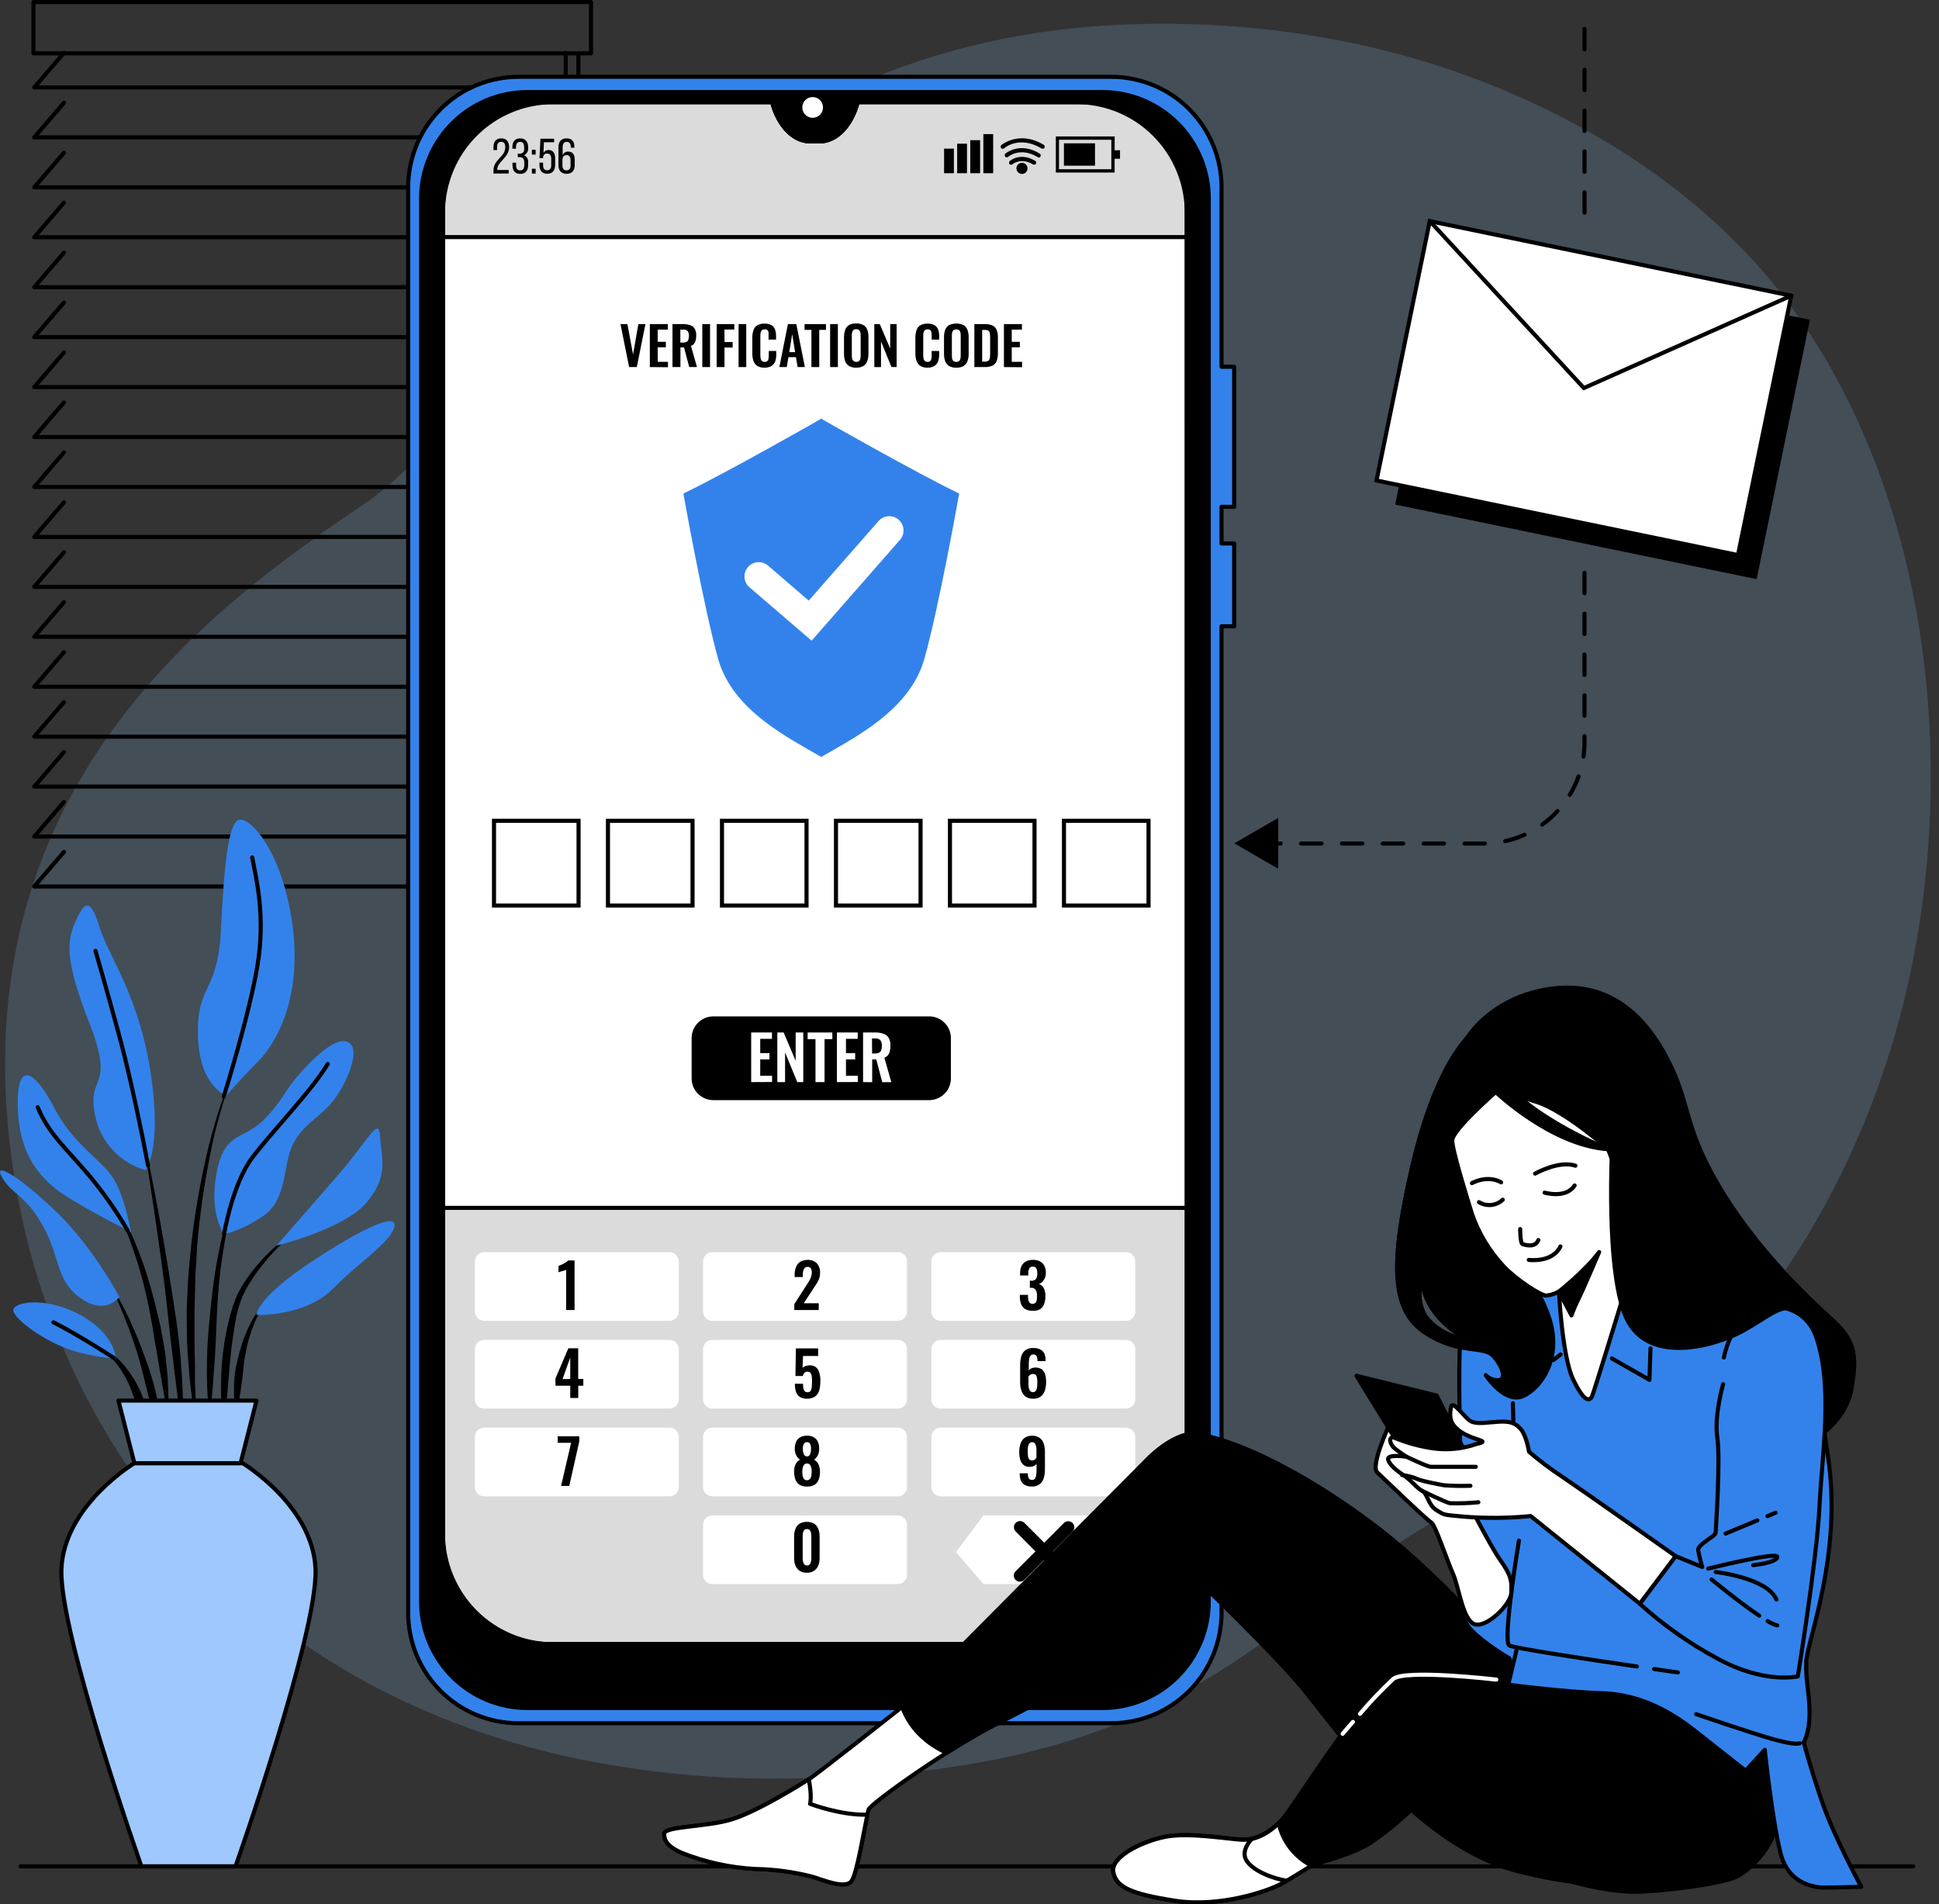 <svg width="224" height="220" viewBox="0 0 224 220" fill="none" xmlns="http://www.w3.org/2000/svg">
<rect x="0" y="0" width="224" height="220" fill="#333333" stroke="none"/>
<g clip-path="url(#clip0_3_821)">
<path opacity="0.1" d="M217.865 122.943C211.518 142.227 197.839 163.37 177.704 170.25C147.287 180.654 144.558 205.654 89.367 205.484C81.308 205.495 73.271 204.63 65.397 202.904C61.548 202.047 57.757 200.944 54.047 199.603C21.344 187.78 3.44 159.663 0.875 129.617C-2.489 90.096 24.342 70.161 41.813 58.404C59.285 46.647 79.236 3.014 133.51 2.754C141.795 2.68 150.06 3.564 158.143 5.391C176.57 9.635 195.533 19.855 206.925 35.432C207.777 36.602 208.595 37.79 209.386 39.026C224.768 62.997 226.523 96.647 217.865 122.943Z" fill="#3382EB"/>
<path opacity="0.1" d="M217.865 122.943C211.518 142.227 197.839 163.37 177.704 170.25C147.287 180.654 144.558 205.654 89.367 205.484C81.308 205.495 73.271 204.63 65.397 202.904C61.548 202.047 57.757 200.944 54.047 199.603C21.344 187.78 3.44 159.663 0.875 129.617C-2.489 90.096 24.342 70.161 41.813 58.404C59.285 46.647 79.236 3.014 133.51 2.754C141.795 2.68 150.06 3.564 158.143 5.391C176.57 9.635 195.533 19.855 206.925 35.432C207.777 36.602 208.595 37.79 209.386 39.026C224.768 62.997 226.523 96.647 217.865 122.943Z" fill="#DBFDFF"/>
<path d="M7.388 6.107L3.953 10.102H65.35V6.107" stroke="black" stroke-width="0.472" stroke-linecap="round" stroke-linejoin="round"/>
<path d="M7.388 11.875L3.953 15.87H65.35V11.875" stroke="black" stroke-width="0.472" stroke-linecap="round" stroke-linejoin="round"/>
<path d="M7.388 17.648L3.953 21.642H65.35V17.648" stroke="black" stroke-width="0.472" stroke-linecap="round" stroke-linejoin="round"/>
<path d="M7.388 23.415L3.953 27.41H65.35V23.415" stroke="black" stroke-width="0.472" stroke-linecap="round" stroke-linejoin="round"/>
<path d="M7.388 29.183L3.953 33.178H65.35V29.183" stroke="black" stroke-width="0.472" stroke-linecap="round" stroke-linejoin="round"/>
<path d="M7.388 34.956L3.953 38.95H65.35V34.956" stroke="black" stroke-width="0.472" stroke-linecap="round" stroke-linejoin="round"/>
<path d="M7.388 40.723L3.953 44.718H65.35V40.723" stroke="black" stroke-width="0.472" stroke-linecap="round" stroke-linejoin="round"/>
<path d="M7.388 46.496L3.953 50.49H65.35V46.496" stroke="black" stroke-width="0.472" stroke-linecap="round" stroke-linejoin="round"/>
<path d="M7.388 52.263L3.953 56.258H65.35V52.263" stroke="black" stroke-width="0.472" stroke-linecap="round" stroke-linejoin="round"/>
<path d="M7.388 58.036L3.953 62.031H65.35V58.036" stroke="black" stroke-width="0.472" stroke-linecap="round" stroke-linejoin="round"/>
<path d="M7.388 63.804L3.953 67.798H65.35V63.804" stroke="black" stroke-width="0.472" stroke-linecap="round" stroke-linejoin="round"/>
<path d="M7.388 69.572L3.953 73.566H65.35V69.572" stroke="black" stroke-width="0.472" stroke-linecap="round" stroke-linejoin="round"/>
<path d="M7.388 75.344L3.953 79.338H65.35V75.344" stroke="black" stroke-width="0.472" stroke-linecap="round" stroke-linejoin="round"/>
<path d="M7.388 81.112L3.953 85.106H65.35V81.112" stroke="black" stroke-width="0.472" stroke-linecap="round" stroke-linejoin="round"/>
<path d="M7.388 86.884L3.953 90.874H65.35V86.884" stroke="black" stroke-width="0.472" stroke-linecap="round" stroke-linejoin="round"/>
<path d="M7.388 92.652L3.953 96.646H65.35V92.652" stroke="black" stroke-width="0.472" stroke-linecap="round" stroke-linejoin="round"/>
<path d="M7.388 98.42L3.953 102.414H65.35V98.42" stroke="black" stroke-width="0.472" stroke-linecap="round" stroke-linejoin="round"/>
<path d="M68.272 0.236H3.863V6.164H68.272V0.236Z" stroke="black" stroke-width="0.472" stroke-linecap="round" stroke-linejoin="round"/>
<path d="M66.818 6.437V65.058" stroke="black" stroke-width="0.472" stroke-linecap="round" stroke-linejoin="round"/>
<path d="M67.952 65.242H65.854V69.373H67.952V65.242Z" stroke="black" stroke-width="0.472" stroke-linecap="round" stroke-linejoin="round"/>
<path d="M27.014 123.806C27.022 123.798 27.026 123.787 27.026 123.776C27.026 123.764 27.022 123.754 27.014 123.745C27.004 123.742 26.992 123.742 26.982 123.746C26.971 123.751 26.963 123.759 26.958 123.769C25.64 126.929 24.599 130.199 23.848 133.54C23.079 136.882 22.497 140.264 22.106 143.67L21.866 146.231C21.829 146.66 21.782 147.085 21.749 147.514L21.683 148.797C21.645 149.655 21.593 150.509 21.565 151.367L21.589 153.937L21.617 155.225C21.641 155.654 21.669 156.083 21.697 156.508C21.763 157.366 21.815 158.22 21.895 159.073C22.055 160.776 22.314 162.473 22.577 164.162C22.577 164.167 22.578 164.172 22.58 164.177C22.582 164.182 22.586 164.187 22.59 164.19C22.594 164.194 22.598 164.197 22.604 164.198C22.609 164.2 22.614 164.2 22.619 164.2C22.631 164.2 22.642 164.195 22.651 164.187C22.66 164.18 22.665 164.169 22.666 164.157C22.666 163.299 22.624 162.445 22.605 161.596C22.586 160.747 22.506 159.894 22.52 159.04C22.535 158.187 22.52 157.338 22.492 156.489L22.469 155.211V153.937V151.386L22.539 148.839L22.563 147.566C22.563 147.141 22.61 146.717 22.634 146.293L22.789 143.746C23.081 140.354 23.561 136.982 24.229 133.644C24.872 130.29 25.804 126.999 27.014 123.806Z" fill="black"/>
<path d="M27.391 137.139C27.393 137.127 27.391 137.116 27.386 137.105C27.381 137.095 27.373 137.087 27.363 137.082C27.357 137.08 27.351 137.079 27.345 137.079C27.339 137.079 27.333 137.081 27.328 137.083C27.323 137.086 27.318 137.09 27.314 137.095C27.311 137.099 27.308 137.105 27.306 137.11C25.851 141.361 24.885 145.765 24.426 150.235C24.201 152.466 23.956 154.701 23.918 156.941C23.864 159.186 23.944 161.432 24.158 163.666C24.159 163.677 24.163 163.686 24.17 163.694C24.177 163.702 24.186 163.707 24.196 163.709C24.202 163.71 24.208 163.709 24.214 163.707C24.22 163.705 24.226 163.702 24.23 163.699C24.235 163.695 24.239 163.69 24.242 163.684C24.245 163.679 24.247 163.673 24.248 163.666C24.506 161.436 24.662 159.205 24.817 156.979C24.972 154.753 24.996 152.522 25.142 150.296C25.277 148.075 25.538 145.863 25.923 143.67C26.292 141.468 26.782 139.287 27.391 137.139Z" fill="black"/>
<path d="M34.755 141.826C34.746 141.818 34.734 141.813 34.722 141.813C34.71 141.813 34.698 141.818 34.689 141.826C32.84 143.007 31.174 144.453 29.744 146.118C29.026 146.958 28.38 147.857 27.814 148.806L27.419 149.556L27.108 150.334C27.004 150.592 26.913 150.855 26.836 151.122C26.756 151.386 26.671 151.655 26.596 151.919C26.033 154.05 25.693 156.234 25.579 158.436C25.468 160.628 25.549 162.824 25.824 165.001C25.825 165.011 25.829 165.021 25.836 165.029C25.842 165.036 25.852 165.042 25.861 165.044C25.874 165.044 25.886 165.04 25.895 165.032C25.905 165.024 25.911 165.013 25.913 165.001L26.473 158.502C26.628 156.352 26.903 154.213 27.297 152.093C27.353 151.834 27.428 151.574 27.494 151.32C27.555 151.059 27.63 150.803 27.72 150.551L28.003 149.801L28.341 149.094C28.853 148.148 29.445 147.249 30.111 146.406C31.424 144.681 32.982 143.159 34.736 141.888C34.746 141.881 34.753 141.871 34.756 141.86C34.76 141.849 34.759 141.837 34.755 141.826Z" fill="black"/>
<path d="M31.183 150.174C30.226 150.876 29.457 151.804 28.944 152.876C28.402 153.926 27.981 155.033 27.687 156.177C27.599 156.46 27.525 156.746 27.466 157.036L27.264 157.899C27.156 158.479 27.084 159.064 27.047 159.653C27.047 160.243 27.019 160.832 27.047 161.417C27.089 162.006 27.166 162.592 27.278 163.171C27.28 163.18 27.285 163.189 27.291 163.195C27.298 163.202 27.306 163.207 27.316 163.209C27.322 163.21 27.328 163.21 27.334 163.209C27.34 163.208 27.345 163.206 27.35 163.202C27.355 163.198 27.359 163.194 27.362 163.189C27.365 163.183 27.367 163.177 27.367 163.171C27.503 162.602 27.606 162.026 27.678 161.445C27.767 160.875 27.857 160.304 27.927 159.738C27.998 159.172 28.083 158.606 28.13 158.035C28.177 157.465 28.247 156.894 28.374 156.338C28.564 155.213 28.88 154.114 29.315 153.06C29.709 151.98 30.354 151.01 31.198 150.23C31.202 150.227 31.205 150.222 31.207 150.218C31.209 150.213 31.21 150.207 31.21 150.202C31.21 150.197 31.209 150.191 31.207 150.187C31.205 150.182 31.202 150.177 31.198 150.174C31.193 150.173 31.188 150.173 31.183 150.174Z" fill="black"/>
<path d="M20.845 156.682C20.601 153.801 20.125 150.943 19.678 148.089C19.231 145.236 18.737 142.388 18.21 139.544C17.683 136.7 17.109 133.885 16.497 131.055C16.494 131.045 16.488 131.037 16.48 131.031C16.472 131.026 16.463 131.022 16.453 131.022C16.443 131.022 16.433 131.026 16.425 131.031C16.417 131.037 16.411 131.045 16.408 131.055C16.902 133.885 17.349 136.752 17.768 139.605C18.187 142.458 18.606 145.316 18.968 148.174C19.33 151.032 19.594 153.909 19.951 156.762L21.005 165.364C21.005 165.376 21.01 165.386 21.018 165.394C21.026 165.402 21.037 165.407 21.048 165.407C21.059 165.406 21.07 165.401 21.078 165.394C21.087 165.386 21.093 165.376 21.095 165.364C21.128 164.638 21.128 163.917 21.146 163.19C21.165 162.464 21.114 161.742 21.104 161.021C21.076 159.568 20.954 158.13 20.845 156.682Z" fill="black"/>
<path d="M19.119 156.644C18.963 155.498 18.756 154.362 18.535 153.23L18.135 151.546C17.999 150.985 17.876 150.424 17.712 149.867C17.138 147.63 16.402 145.437 15.509 143.307L15.156 142.515L14.771 141.737C14.531 141.213 14.234 140.718 13.952 140.214C13.39 139.201 12.691 138.272 11.877 137.45C11.873 137.446 11.868 137.443 11.863 137.44C11.857 137.438 11.852 137.437 11.846 137.437C11.84 137.437 11.835 137.438 11.829 137.44C11.824 137.443 11.819 137.446 11.816 137.45C11.811 137.454 11.808 137.459 11.806 137.464C11.804 137.469 11.803 137.475 11.803 137.481C11.803 137.486 11.804 137.492 11.806 137.497C11.808 137.503 11.811 137.507 11.816 137.511C12.568 138.364 13.202 139.316 13.698 140.341C13.952 140.85 14.215 141.355 14.427 141.888L14.766 142.671L15.067 143.472C15.863 145.611 16.503 147.805 16.982 150.037C17.246 151.145 17.42 152.277 17.636 153.395L17.904 155.088C18.003 155.649 18.121 156.206 18.201 156.772C18.38 157.899 18.587 159.026 18.784 160.153C18.982 161.28 19.166 162.417 19.401 163.544C19.403 163.555 19.409 163.564 19.418 163.571C19.426 163.578 19.437 163.582 19.448 163.582C19.459 163.582 19.47 163.577 19.478 163.569C19.486 163.561 19.49 163.551 19.49 163.539C19.49 162.385 19.464 161.233 19.41 160.082C19.391 158.936 19.236 157.79 19.119 156.644Z" fill="black"/>
<path d="M16.738 156.791C16.201 155.277 15.585 153.796 14.912 152.343C14.234 150.893 13.468 149.485 12.62 148.127C12.611 148.121 12.601 148.117 12.59 148.117C12.579 148.117 12.568 148.121 12.559 148.127C12.552 148.136 12.548 148.147 12.548 148.158C12.548 148.169 12.552 148.18 12.559 148.188C13.297 149.597 13.951 151.049 14.517 152.537C15.1 154.008 15.627 155.508 16.065 157.026C16.502 158.545 16.841 160.097 17.241 161.625C17.641 163.153 18.008 164.69 18.479 166.232C18.481 166.241 18.487 166.249 18.495 166.255C18.502 166.261 18.511 166.265 18.521 166.265C18.533 166.265 18.544 166.261 18.553 166.253C18.561 166.245 18.567 166.234 18.568 166.223C18.586 164.611 18.437 163.002 18.121 161.422C17.783 159.844 17.321 158.295 16.738 156.791Z" fill="black"/>
<path d="M16.639 161.832C16.345 160.887 15.917 159.99 15.368 159.167C14.859 158.324 14.238 157.553 13.524 156.875C13.153 156.544 12.755 156.246 12.333 155.984C11.922 155.717 11.473 155.513 11.002 155.38C10.991 155.378 10.98 155.38 10.971 155.385C10.961 155.39 10.954 155.399 10.95 155.409C10.943 155.416 10.939 155.426 10.939 155.437C10.939 155.447 10.943 155.457 10.95 155.465C11.8 155.872 12.553 156.457 13.157 157.182C13.772 157.887 14.29 158.672 14.695 159.516C15.133 160.346 15.359 161.261 15.74 162.115C15.905 162.553 16.074 162.992 16.267 163.431C16.431 163.886 16.625 164.33 16.846 164.761C16.85 164.767 16.855 164.773 16.862 164.777C16.868 164.781 16.876 164.784 16.883 164.784C16.896 164.784 16.908 164.78 16.917 164.772C16.927 164.765 16.933 164.754 16.935 164.742C16.949 164.249 16.93 163.756 16.879 163.266C16.855 162.789 16.752 162.308 16.639 161.832Z" fill="black"/>
<path d="M16.813 135.181C15.376 134.78 14.075 133.992 13.053 132.903C12.03 131.814 11.324 130.465 11.011 129.003C9.919 123.91 13.43 126.094 10.286 118.09C7.143 110.087 7.868 108.276 8.955 105.97C10.042 103.664 10.649 104.395 11.613 107.427C12.578 110.46 16.098 115.185 17.42 124.033C18.742 132.88 16.813 135.181 16.813 135.181Z" fill="#3382EB"/>
<path d="M26.13 126.579C26.13 126.579 22.982 125.485 22.864 119.548C22.747 113.61 25.16 114.832 25.523 107.427C25.885 100.023 26.37 94.821 27.701 94.694C29.033 94.567 32.539 98.33 33.748 106.574C34.957 114.817 32.176 120.25 29.758 122.693C27.339 125.136 26.13 126.579 26.13 126.579Z" fill="#3382EB"/>
<path d="M15.124 142.336C15.124 142.336 14.394 137.973 12.945 135.913C11.496 133.852 8.348 132.031 6.291 128.032C4.235 124.033 1.939 122.094 2.056 127.791C2.174 133.489 4.715 136.394 7.863 138.337C11.011 140.28 15.124 142.336 15.124 142.336Z" fill="#3382EB"/>
<path d="M13.792 149.848C13.792 149.848 10.889 144.274 6.658 140.152C2.428 136.03 -0.965 133.969 0.245 136.03C1.454 138.091 2.908 137.973 4.95 141.609C6.992 145.246 6.4 147.91 9.303 149.971C12.206 152.032 13.792 149.848 13.792 149.848Z" fill="#3382EB"/>
<path d="M13.43 157.003C13.307 156.64 13.185 153.97 9.077 151.815C4.969 149.66 1.078 150.48 1.576 151.57C2.075 152.659 4.602 154.48 7.138 155.569C9.675 156.659 13.43 157.003 13.43 157.003Z" fill="#3382EB"/>
<path d="M25.885 142.576C25.885 142.576 24.097 140.275 25.038 135.427C25.979 130.579 28.181 131.791 30.605 129.244C33.028 126.697 32.539 126.334 34.957 123.669C37.376 121.005 39.55 119.548 40.519 120.637C41.489 121.726 40.049 125.122 38.585 127.06C37.122 128.999 34.821 129.97 33.748 132.394C32.675 134.818 33.141 138.7 30.36 140.515C27.579 142.331 25.885 142.576 25.885 142.576Z" fill="#3382EB"/>
<path d="M31.932 143.911C31.932 143.911 36.289 138.954 39.432 135.304C42.575 131.654 43.785 128.881 43.907 131.305C44.029 133.729 44.994 135.667 42.453 138.817C39.912 141.968 31.932 143.911 31.932 143.911Z" fill="#3382EB"/>
<path d="M29.635 151.909C29.635 151.909 29.513 149.971 36.407 145.486C43.3 141.001 46.203 140.152 45.479 141.973C44.754 143.793 41.715 145.609 38.463 148.882C35.211 152.155 29.635 151.909 29.635 151.909Z" fill="#3382EB"/>
<path d="M17.105 134.668C17.105 134.668 15.486 125.971 13.811 119.788C12.136 113.606 11.03 109.852 11.03 109.852" stroke="black" stroke-width="0.472" stroke-linecap="round" stroke-linejoin="round"/>
<path d="M25.847 126.692C25.847 126.692 28.802 117.26 29.744 111.544C30.685 105.829 29.621 101.608 29.137 99.061" stroke="black" stroke-width="0.472" stroke-linecap="round" stroke-linejoin="round"/>
<path d="M14.742 142.152C13.439 139.909 11.948 137.78 10.286 135.79C7.623 132.64 5.581 130.942 4.357 127.909" stroke="black" stroke-width="0.472" stroke-linecap="round" stroke-linejoin="round"/>
<path d="M25.885 142.576C25.885 142.576 26.854 136.757 29.151 133.729C31.447 130.701 36.044 125.971 37.861 122.92" stroke="black" stroke-width="0.472" stroke-linecap="round" stroke-linejoin="round"/>
<path d="M13.143 156.875C13.143 156.875 9.077 154.22 6.174 152.763" stroke="black" stroke-width="0.472" stroke-linecap="round" stroke-linejoin="round"/>
<path d="M36.449 181.3C36.176 173.948 28.021 169.038 28.021 169.038H15.524C15.524 169.038 7.369 173.943 7.096 181.3C6.823 188.657 16.338 215.624 16.338 215.624H27.207C27.207 215.624 36.717 188.657 36.449 181.3Z" fill="#9FC8FF" stroke="black" stroke-width="0.472" stroke-linecap="round" stroke-linejoin="round"/>
<path d="M29.631 161.808H13.684L15.524 169.043H27.791L29.631 161.808Z" fill="#9FC8FF" stroke="black" stroke-width="0.472" stroke-linecap="round" stroke-linejoin="round"/>
<path d="M221.032 215.623H2.372" stroke="black" stroke-width="0.472" stroke-linecap="round" stroke-linejoin="round"/>
<path d="M137.114 19.855V181.908C137.114 184.045 136.267 186.093 134.76 187.604C133.253 189.115 131.209 189.963 129.077 189.963H59.209C57.078 189.963 55.034 189.115 53.526 187.604C52.019 186.093 51.172 184.045 51.172 181.908V19.85C51.172 17.715 52.019 15.667 53.525 14.157C55.031 12.648 57.075 11.8 59.205 11.8H89.193L89.221 11.889C89.974 14.587 91.687 16.336 93.597 16.336H94.68C96.59 16.336 98.308 14.582 99.056 11.884L99.089 11.795H129.077C130.133 11.795 131.178 12.003 132.154 12.408C133.129 12.813 134.015 13.407 134.762 14.156C135.508 14.904 136.1 15.793 136.504 16.771C136.907 17.748 137.115 18.796 137.114 19.855Z" fill="white" stroke="black" stroke-width="0.472" stroke-miterlimit="10"/>
<path d="M107.337 117.657H82.412C81.154 117.657 80.135 118.678 80.135 119.939V124.58C80.135 125.84 81.154 126.862 82.412 126.862H107.337C108.595 126.862 109.615 125.84 109.615 124.58V119.939C109.615 118.678 108.595 117.657 107.337 117.657Z" fill="black" stroke="black" stroke-width="0.472" stroke-linecap="round" stroke-linejoin="round"/>
<path d="M51.172 139.549V181.908C51.172 184.045 52.019 186.093 53.526 187.604C55.034 189.115 57.078 189.963 59.209 189.963H129.077C131.209 189.963 133.253 189.115 134.76 187.604C136.267 186.093 137.114 184.045 137.114 181.908V139.549H51.172Z" fill="#DBDBDB" stroke="black" stroke-width="0.472" stroke-linecap="round" stroke-linejoin="round"/>
<path d="M77.349 144.661H55.925C55.335 144.661 54.857 145.14 54.857 145.731V151.523C54.857 152.114 55.335 152.593 55.925 152.593H77.349C77.939 152.593 78.417 152.114 78.417 151.523V145.731C78.417 145.14 77.939 144.661 77.349 144.661Z" fill="white"/>
<path d="M103.714 144.661H82.29C81.7 144.661 81.222 145.14 81.222 145.731V151.523C81.222 152.114 81.7 152.593 82.29 152.593H103.714C104.304 152.593 104.782 152.114 104.782 151.523V145.731C104.782 145.14 104.304 144.661 103.714 144.661Z" fill="white"/>
<path d="M130.084 144.661H108.66C108.07 144.661 107.592 145.14 107.592 145.731V151.523C107.592 152.114 108.07 152.593 108.66 152.593H130.084C130.674 152.593 131.152 152.114 131.152 151.523V145.731C131.152 145.14 130.674 144.661 130.084 144.661Z" fill="white"/>
<path d="M77.349 154.8H55.925C55.335 154.8 54.857 155.28 54.857 155.871V161.662C54.857 162.254 55.335 162.733 55.925 162.733H77.349C77.939 162.733 78.417 162.254 78.417 161.662V155.871C78.417 155.28 77.939 154.8 77.349 154.8Z" fill="white"/>
<path d="M103.714 154.8H82.29C81.7 154.8 81.222 155.28 81.222 155.871V161.662C81.222 162.254 81.7 162.733 82.29 162.733H103.714C104.304 162.733 104.782 162.254 104.782 161.662V155.871C104.782 155.28 104.304 154.8 103.714 154.8Z" fill="white"/>
<path d="M130.084 154.8H108.66C108.07 154.8 107.592 155.28 107.592 155.871V161.662C107.592 162.254 108.07 162.733 108.66 162.733H130.084C130.674 162.733 131.152 162.254 131.152 161.662V155.871C131.152 155.28 130.674 154.8 130.084 154.8Z" fill="white"/>
<path d="M77.349 164.935H55.925C55.335 164.935 54.857 165.414 54.857 166.006V171.797C54.857 172.388 55.335 172.868 55.925 172.868H77.349C77.939 172.868 78.417 172.388 78.417 171.797V166.006C78.417 165.414 77.939 164.935 77.349 164.935Z" fill="white"/>
<path d="M103.714 164.935H82.29C81.7 164.935 81.222 165.414 81.222 166.006V171.797C81.222 172.388 81.7 172.868 82.29 172.868H103.714C104.304 172.868 104.782 172.388 104.782 171.797V166.006C104.782 165.414 104.304 164.935 103.714 164.935Z" fill="white"/>
<path d="M130.084 164.935H108.66C108.07 164.935 107.592 165.414 107.592 166.006V171.797C107.592 172.388 108.07 172.868 108.66 172.868H130.084C130.674 172.868 131.152 172.388 131.152 171.797V166.006C131.152 165.414 130.674 164.935 130.084 164.935Z" fill="white"/>
<path d="M103.714 175.075H82.29C81.7 175.075 81.222 175.554 81.222 176.145V181.937C81.222 182.528 81.7 183.007 82.29 183.007H103.714C104.304 183.007 104.782 182.528 104.782 181.937V176.145C104.782 175.554 104.304 175.075 103.714 175.075Z" fill="white"/>
<path d="M128.305 183.007H113.61L110.438 179.31L113.61 175.075H128.305V183.007Z" fill="white"/>
<path d="M95.084 48.5L94.873 48.34L94.661 48.5C94.661 48.5 83.838 54.673 78.945 57.017C78.945 57.017 81.297 70.222 82.977 76.174C84.657 82.126 91.263 85.328 94.873 87.455C98.487 85.328 105.069 82.135 106.768 76.174C108.467 70.213 110.806 57.017 110.806 57.017C105.916 54.673 95.084 48.5 95.084 48.5Z" fill="#3382EB"/>
<path d="M93.762 74.019L86.582 67.85C86.417 67.709 86.282 67.537 86.184 67.344C86.086 67.151 86.027 66.94 86.01 66.724C85.976 66.288 86.116 65.856 86.4 65.523C86.684 65.19 87.088 64.984 87.524 64.95C87.959 64.916 88.391 65.057 88.722 65.341L93.428 69.388L101.493 60.196C101.782 59.867 102.188 59.666 102.624 59.638C103.06 59.61 103.49 59.756 103.818 60.045C104.146 60.334 104.346 60.742 104.375 61.179C104.403 61.616 104.257 62.046 103.968 62.375L93.762 74.019Z" fill="white"/>
<path d="M66.837 94.826H57.069V104.617H66.837V94.826Z" fill="white" stroke="black" stroke-width="0.472" stroke-miterlimit="10"/>
<path d="M80.003 94.826H70.234V104.617H80.003V94.826Z" fill="white" stroke="black" stroke-width="0.472" stroke-miterlimit="10"/>
<path d="M93.174 94.826H83.405V104.617H93.174V94.826Z" fill="white" stroke="black" stroke-width="0.472" stroke-miterlimit="10"/>
<path d="M106.345 94.826H96.576V104.617H106.345V94.826Z" fill="white" stroke="black" stroke-width="0.472" stroke-miterlimit="10"/>
<path d="M119.511 94.826H109.742V104.617H119.511V94.826Z" fill="white" stroke="black" stroke-width="0.472" stroke-miterlimit="10"/>
<path d="M132.681 94.826H122.913V104.617H132.681V94.826Z" fill="white" stroke="black" stroke-width="0.472" stroke-miterlimit="10"/>
<path d="M137.114 27.391V19.845C137.112 17.71 136.264 15.664 134.757 14.155C133.25 12.647 131.207 11.8 129.077 11.8H99.094L99.065 11.889C98.317 14.587 96.6 16.336 94.68 16.336H93.597C91.687 16.336 89.965 14.582 89.221 11.884L89.193 11.795H59.205C57.075 11.795 55.031 12.643 53.525 14.153C52.019 15.662 51.172 17.71 51.172 19.845V27.391H137.114Z" fill="#DBDBDB" stroke="black" stroke-width="0.472" stroke-linecap="round" stroke-linejoin="round"/>
<path d="M142.577 58.559V42.374H141.114V21.651C141.114 19.974 140.785 18.313 140.145 16.763C139.505 15.213 138.566 13.804 137.383 12.618C136.2 11.431 134.795 10.49 133.249 9.848C131.702 9.206 130.045 8.876 128.371 8.876H59.915C58.24 8.874 56.581 9.203 55.033 9.844C53.485 10.485 52.078 11.426 50.892 12.613C49.707 13.799 48.767 15.208 48.126 16.759C47.484 18.31 47.154 19.973 47.154 21.651V186.313C47.154 187.991 47.484 189.652 48.124 191.201C48.765 192.751 49.704 194.159 50.888 195.345C52.072 196.531 53.477 197.472 55.023 198.113C56.57 198.755 58.227 199.085 59.901 199.084H128.371C130.045 199.085 131.702 198.755 133.248 198.113C134.795 197.472 136.199 196.531 137.383 195.345C138.566 194.159 139.505 192.751 140.145 191.201C140.785 189.651 141.114 187.99 141.114 186.313V72.354H142.577V62.79H141.114V58.545L142.577 58.559ZM137.114 177.187C137.114 180.576 135.771 183.825 133.38 186.221C130.99 188.617 127.748 189.963 124.367 189.963H63.92C60.539 189.963 57.297 188.617 54.906 186.221C52.515 183.825 51.172 180.576 51.172 177.187V24.571C51.174 21.183 52.517 17.935 54.908 15.54C57.298 13.145 60.54 11.8 63.92 11.8H89.193L89.221 11.889C89.974 14.587 91.687 16.336 93.597 16.336H94.68C96.59 16.336 98.308 14.582 99.056 11.884L99.089 11.795H124.357C127.737 11.795 130.979 13.14 133.369 15.535C135.76 17.93 137.103 21.178 137.105 24.566L137.114 177.187Z" fill="#3382EB" stroke="black" stroke-width="0.472" stroke-linecap="round" stroke-linejoin="round"/>
<path d="M127.35 10.635H60.936C57.679 10.636 54.556 11.932 52.252 14.239C49.948 16.546 48.651 19.675 48.646 22.939V185.007C48.646 188.274 49.941 191.407 52.245 193.717C54.55 196.027 57.677 197.325 60.936 197.325H127.35C130.61 197.325 133.736 196.027 136.041 193.717C138.346 191.407 139.641 188.274 139.641 185.007V22.939C139.636 19.675 138.339 16.546 136.035 14.239C133.73 11.932 130.607 10.636 127.35 10.635ZM137.114 177.626C137.113 180.893 135.817 184.027 133.511 186.337C131.205 188.647 128.079 189.944 124.819 189.944H63.468C60.208 189.944 57.081 188.647 54.775 186.337C52.47 184.027 51.174 180.893 51.172 177.626V24.113C51.172 22.496 51.49 20.894 52.108 19.4C52.726 17.906 53.631 16.548 54.773 15.404C55.914 14.261 57.269 13.354 58.76 12.736C60.251 12.117 61.849 11.799 63.463 11.8H89.193L89.221 11.889C89.974 14.587 91.687 16.336 93.597 16.336H94.68C96.59 16.336 98.308 14.582 99.056 11.884L99.089 11.795H124.809C126.425 11.793 128.025 12.11 129.518 12.729C131.011 13.347 132.368 14.255 133.511 15.399C134.654 16.544 135.56 17.903 136.178 19.399C136.797 20.895 137.115 22.499 137.114 24.118V177.626Z" fill="black" stroke="black" stroke-width="0.472" stroke-linecap="round" stroke-linejoin="round"/>
<path d="M95.075 12.408C95.074 12.171 95.003 11.94 94.871 11.744C94.739 11.547 94.552 11.395 94.334 11.305C94.115 11.215 93.875 11.192 93.644 11.238C93.412 11.285 93.2 11.399 93.033 11.567C92.866 11.735 92.753 11.948 92.707 12.181C92.662 12.413 92.685 12.653 92.776 12.872C92.867 13.091 93.02 13.277 93.216 13.409C93.413 13.54 93.644 13.611 93.88 13.611C94.037 13.611 94.193 13.579 94.338 13.519C94.484 13.458 94.615 13.37 94.727 13.258C94.838 13.146 94.926 13.014 94.985 12.868C95.045 12.722 95.076 12.566 95.075 12.408Z" fill="white"/>
<path d="M58.814 17.006C58.814 18.218 57.454 18.657 57.445 19.581V19.638H58.767V20.048H57.007V19.704C57.007 18.402 58.367 18.152 58.367 17.016C58.367 16.605 58.226 16.384 57.897 16.384C57.567 16.384 57.426 16.619 57.426 16.978V17.332H57.007V17.006C57.007 16.388 57.285 15.983 57.906 15.983C58.527 15.983 58.814 16.388 58.814 17.006Z" fill="black"/>
<path d="M61.012 16.997V17.1C61.032 17.271 60.997 17.443 60.912 17.593C60.828 17.742 60.697 17.86 60.541 17.93C60.699 18 60.83 18.119 60.915 18.27C60.999 18.42 61.033 18.594 61.012 18.765V19.076C61.012 19.69 60.725 20.09 60.103 20.09C59.482 20.09 59.205 19.69 59.205 19.076V18.798H59.624V19.105C59.624 19.463 59.77 19.685 60.094 19.685C60.419 19.685 60.565 19.473 60.565 19.062V18.751C60.565 18.355 60.395 18.166 60.056 18.157H59.816V17.751H60.08C60.149 17.752 60.218 17.738 60.281 17.709C60.344 17.681 60.4 17.639 60.445 17.586C60.489 17.533 60.522 17.471 60.541 17.405C60.559 17.338 60.562 17.268 60.551 17.2V17.015C60.551 16.601 60.405 16.388 60.08 16.388C59.755 16.388 59.609 16.615 59.609 16.978V17.181H59.191V16.997C59.191 16.384 59.478 15.987 60.089 15.987C60.701 15.987 61.012 16.384 61.012 16.997Z" fill="black"/>
<path d="M61.877 17.303V17.86H61.445V17.303H61.877ZM61.877 19.496V20.053H61.445V19.496H61.877Z" fill="black"/>
<path d="M62.786 17.666C62.843 17.56 62.929 17.473 63.034 17.413C63.139 17.354 63.258 17.326 63.379 17.332C63.896 17.332 64.127 17.714 64.127 18.275V19.062C64.127 19.675 63.835 20.076 63.219 20.076C62.602 20.076 62.32 19.675 62.32 19.062V18.789H62.739V19.091C62.739 19.449 62.889 19.671 63.209 19.671C63.529 19.671 63.68 19.449 63.68 19.091V18.322C63.68 17.959 63.529 17.742 63.209 17.742C63.15 17.737 63.09 17.744 63.033 17.763C62.976 17.782 62.924 17.813 62.88 17.853C62.836 17.893 62.801 17.943 62.776 17.997C62.752 18.052 62.739 18.111 62.739 18.171V18.265H62.325L62.433 16.025H64.014V16.431H62.833L62.786 17.666Z" fill="black"/>
<path d="M66.357 16.992V17.067H65.938V16.964C65.938 16.601 65.793 16.388 65.468 16.388C65.143 16.388 64.997 16.61 64.997 17.039V17.94C65.045 17.808 65.135 17.695 65.251 17.618C65.368 17.541 65.507 17.503 65.647 17.511C66.164 17.511 66.395 17.883 66.395 18.454V19.067C66.395 19.68 66.089 20.081 65.454 20.081C64.818 20.081 64.513 19.68 64.513 19.067V17.02C64.513 16.384 64.8 15.987 65.454 15.987C66.108 15.987 66.357 16.379 66.357 16.992ZM64.974 18.501V19.105C64.974 19.463 65.124 19.685 65.444 19.685C65.764 19.685 65.915 19.463 65.915 19.105V18.501C65.915 18.138 65.76 17.921 65.444 17.921C65.129 17.921 64.974 18.138 64.974 18.501Z" fill="black"/>
<path d="M110.198 17.171H109.064V20.01H110.198V17.171Z" fill="black"/>
<path d="M111.709 16.601H110.575V20.01H111.709V16.601Z" fill="black"/>
<path d="M113.224 16.195H112.09V20.01H113.224V16.195Z" fill="black"/>
<path d="M114.735 15.492H113.601V20.01H114.735V15.492Z" fill="black"/>
<path d="M128.762 19.935H121.972V15.766H128.771L128.762 19.935ZM122.339 19.553H128.385V16.143H122.339V19.553Z" fill="black"/>
<path d="M126.498 16.558H122.908V19.142H126.498V16.558Z" fill="black"/>
<path d="M129.388 17.36H128.531V18.341H129.388V17.36Z" fill="black"/>
<path d="M119.468 19.025C119.422 19.026 119.377 19.014 119.337 18.992C117.953 18.166 117.036 18.93 116.984 18.963C116.936 19.011 116.872 19.037 116.805 19.037C116.738 19.037 116.674 19.011 116.626 18.963C116.583 18.912 116.562 18.846 116.566 18.779C116.57 18.713 116.6 18.65 116.65 18.605C116.697 18.563 117.869 17.558 119.581 18.577C119.61 18.594 119.635 18.616 119.655 18.643C119.675 18.67 119.69 18.7 119.698 18.733C119.706 18.765 119.708 18.799 119.704 18.832C119.699 18.865 119.688 18.897 119.671 18.926C119.647 18.957 119.616 18.982 119.581 18.999C119.546 19.017 119.507 19.025 119.468 19.025Z" fill="black"/>
<path d="M119.977 18.171C119.931 18.172 119.887 18.159 119.849 18.133C117.845 16.94 116.499 18.096 116.485 18.105C116.437 18.152 116.373 18.179 116.306 18.179C116.239 18.179 116.175 18.152 116.127 18.105C116.084 18.053 116.062 17.986 116.067 17.919C116.071 17.851 116.101 17.788 116.151 17.742C116.151 17.742 117.793 16.327 120.108 17.742C120.155 17.771 120.192 17.814 120.212 17.866C120.232 17.917 120.235 17.974 120.22 18.027C120.205 18.081 120.173 18.128 120.129 18.161C120.085 18.195 120.032 18.213 119.977 18.213V18.171Z" fill="black"/>
<path d="M120.442 17.181C120.397 17.18 120.353 17.167 120.315 17.143C117.779 15.634 116.08 17.053 116.024 17.115C116 17.139 115.972 17.158 115.941 17.171C115.91 17.184 115.876 17.191 115.843 17.191C115.809 17.191 115.776 17.184 115.744 17.171C115.713 17.158 115.685 17.139 115.662 17.115C115.619 17.063 115.597 16.997 115.601 16.931C115.606 16.864 115.636 16.801 115.685 16.756C115.709 16.756 117.708 15.021 120.574 16.728C120.631 16.763 120.672 16.819 120.689 16.884C120.706 16.949 120.697 17.018 120.664 17.077C120.638 17.111 120.604 17.138 120.566 17.156C120.527 17.174 120.485 17.183 120.442 17.181Z" fill="black"/>
<path d="M118.701 19.454C118.701 19.581 118.664 19.705 118.593 19.811C118.523 19.916 118.422 19.998 118.305 20.047C118.188 20.095 118.059 20.108 117.935 20.083C117.81 20.057 117.696 19.996 117.607 19.906C117.518 19.816 117.457 19.701 117.433 19.576C117.409 19.451 117.422 19.322 117.471 19.205C117.521 19.088 117.603 18.988 117.709 18.918C117.815 18.848 117.939 18.812 118.066 18.812C118.15 18.812 118.233 18.829 118.31 18.861C118.388 18.894 118.458 18.941 118.517 19.001C118.576 19.06 118.623 19.131 118.654 19.209C118.686 19.287 118.702 19.37 118.701 19.454Z" fill="black"/>
<path d="M121.628 179.23L123.92 176.933C124.044 176.799 124.112 176.621 124.109 176.438C124.106 176.255 124.032 176.08 123.903 175.95C123.773 175.821 123.599 175.747 123.416 175.743C123.233 175.74 123.056 175.808 122.922 175.933L120.631 178.23L118.339 175.933C118.207 175.8 118.027 175.725 117.84 175.724C117.652 175.724 117.472 175.798 117.339 175.931C117.206 176.063 117.131 176.243 117.131 176.431C117.13 176.619 117.204 176.8 117.337 176.933L119.619 179.23L117.323 181.526C117.192 181.66 117.118 181.839 117.118 182.026C117.118 182.213 117.192 182.393 117.323 182.526C117.456 182.659 117.636 182.733 117.824 182.733C118.012 182.733 118.192 182.659 118.325 182.526L120.617 180.229L122.908 182.526C122.973 182.592 123.051 182.645 123.136 182.681C123.222 182.716 123.314 182.734 123.407 182.734C123.5 182.735 123.592 182.717 123.678 182.681C123.763 182.646 123.841 182.593 123.906 182.526C123.972 182.461 124.024 182.383 124.06 182.297C124.096 182.211 124.114 182.119 124.114 182.026C124.114 181.933 124.096 181.841 124.06 181.755C124.024 181.67 123.972 181.592 123.906 181.526L121.628 179.23Z" fill="black"/>
<path d="M65.402 151.348V146.703L65.237 146.769L64.964 146.849L64.691 146.924C64.633 146.938 64.577 146.957 64.522 146.981V146.25L64.767 146.151L65.082 146.005C65.189 145.953 65.293 145.893 65.392 145.826C65.479 145.766 65.558 145.697 65.628 145.618H66.376V151.348H65.402Z" fill="black"/>
<path d="M91.762 151.348V150.66L93.174 148.471C93.277 148.311 93.376 148.16 93.466 148C93.56 147.852 93.636 147.694 93.692 147.528C93.753 147.361 93.783 147.183 93.781 147.005C93.788 146.84 93.749 146.677 93.668 146.533C93.629 146.477 93.576 146.431 93.514 146.401C93.452 146.372 93.383 146.358 93.315 146.363C93.251 146.359 93.186 146.368 93.125 146.39C93.065 146.412 93.009 146.446 92.962 146.491C92.874 146.582 92.814 146.697 92.788 146.821C92.756 146.976 92.74 147.134 92.741 147.292V147.538H91.8V147.283C91.793 146.977 91.846 146.673 91.955 146.387C92.045 146.14 92.209 145.927 92.426 145.779C92.681 145.628 92.972 145.551 93.268 145.557C93.469 145.54 93.671 145.567 93.861 145.635C94.051 145.704 94.224 145.812 94.369 145.953C94.629 146.26 94.76 146.655 94.736 147.057C94.739 147.274 94.705 147.491 94.637 147.698C94.57 147.889 94.481 148.073 94.374 148.245C94.267 148.421 94.15 148.6 94.021 148.783L92.849 150.565H94.585V151.348H91.762Z" fill="black"/>
<path d="M119.299 151.433C118.998 151.446 118.699 151.378 118.433 151.235C118.218 151.1 118.053 150.898 117.963 150.66C117.859 150.384 117.81 150.091 117.817 149.797V149.599H118.758V149.764C118.76 149.922 118.777 150.08 118.81 150.235C118.83 150.346 118.884 150.449 118.965 150.528C119.058 150.598 119.173 150.633 119.29 150.627C119.348 150.631 119.407 150.624 119.463 150.605C119.518 150.587 119.57 150.557 119.614 150.518C119.695 150.433 119.748 150.324 119.765 150.207C119.79 150.051 119.803 149.893 119.802 149.735C119.812 149.498 119.766 149.262 119.666 149.047C119.61 148.958 119.53 148.887 119.437 148.839C119.343 148.792 119.239 148.771 119.134 148.778H118.97V147.962H119.148C119.248 147.971 119.348 147.957 119.441 147.921C119.534 147.885 119.617 147.828 119.685 147.755C119.798 147.557 119.849 147.331 119.831 147.104C119.839 146.909 119.802 146.716 119.722 146.538C119.679 146.468 119.617 146.411 119.543 146.375C119.468 146.339 119.385 146.325 119.304 146.335C119.22 146.326 119.137 146.343 119.064 146.384C118.99 146.424 118.931 146.486 118.894 146.561C118.821 146.747 118.784 146.946 118.786 147.146V147.358H117.845V147.085C117.837 146.799 117.895 146.515 118.014 146.255C118.125 146.031 118.302 145.848 118.523 145.731C118.771 145.604 119.048 145.542 119.327 145.552C119.61 145.542 119.891 145.602 120.146 145.727C120.363 145.841 120.539 146.021 120.649 146.241C120.771 146.497 120.831 146.778 120.824 147.061C120.824 147.366 120.732 147.664 120.56 147.915C120.438 148.121 120.243 148.272 120.014 148.339C120.164 148.387 120.3 148.471 120.409 148.585C120.532 148.719 120.623 148.881 120.673 149.056C120.744 149.275 120.777 149.505 120.772 149.735C120.776 150.043 120.726 150.35 120.626 150.641C120.539 150.891 120.374 151.106 120.155 151.254C119.893 151.395 119.596 151.458 119.299 151.433Z" fill="black"/>
<path d="M65.877 161.507V160.092H64.169V159.257L65.656 155.767H66.795V159.314H67.388V160.092H66.804V161.507H65.877ZM64.988 159.323H65.877V156.833L64.988 159.323Z" fill="black"/>
<path d="M93.268 161.591C92.959 161.61 92.651 161.536 92.383 161.379C92.172 161.238 92.019 161.025 91.951 160.78C91.862 160.484 91.821 160.175 91.828 159.865H92.769C92.766 160.038 92.779 160.21 92.807 160.379C92.822 160.508 92.876 160.628 92.962 160.724C93.006 160.768 93.059 160.801 93.118 160.822C93.177 160.842 93.239 160.849 93.301 160.842C93.369 160.848 93.437 160.837 93.499 160.809C93.561 160.781 93.614 160.737 93.654 160.681C93.729 160.545 93.772 160.393 93.781 160.238C93.781 160.045 93.809 159.823 93.809 159.568C93.813 159.374 93.8 159.18 93.772 158.988C93.757 158.848 93.705 158.714 93.621 158.602C93.576 158.554 93.521 158.517 93.46 158.493C93.399 158.469 93.333 158.46 93.268 158.465C93.205 158.464 93.143 158.475 93.085 158.499C93.027 158.522 92.974 158.557 92.929 158.602C92.834 158.706 92.766 158.832 92.732 158.969H91.889L91.946 155.777H94.515V156.654H92.769L92.713 158.036C92.794 157.94 92.9 157.868 93.019 157.828C93.169 157.772 93.329 157.742 93.489 157.738C93.749 157.712 94.009 157.779 94.223 157.927C94.422 158.085 94.566 158.301 94.637 158.545C94.732 158.85 94.778 159.168 94.774 159.488C94.776 159.768 94.756 160.047 94.713 160.323C94.681 160.555 94.606 160.779 94.492 160.983C94.38 161.17 94.216 161.321 94.021 161.417C93.788 161.536 93.529 161.596 93.268 161.591Z" fill="black"/>
<path d="M119.332 161.591C119.025 161.604 118.723 161.516 118.471 161.341C118.251 161.168 118.087 160.934 118 160.667C117.899 160.363 117.848 160.044 117.85 159.724V157.715C117.845 157.374 117.888 157.035 117.977 156.706C118.053 156.424 118.218 156.174 118.447 155.993C118.711 155.805 119.032 155.713 119.355 155.734C119.638 155.722 119.919 155.778 120.174 155.899C120.379 156 120.545 156.165 120.645 156.371C120.75 156.618 120.799 156.885 120.791 157.154C120.791 157.154 120.791 157.182 120.791 157.201C120.793 157.216 120.793 157.232 120.791 157.248H119.85C119.86 157.052 119.829 156.856 119.76 156.673C119.721 156.605 119.662 156.551 119.591 156.518C119.521 156.484 119.442 156.472 119.365 156.484C119.31 156.482 119.256 156.49 119.205 156.51C119.154 156.529 119.107 156.559 119.068 156.597C118.979 156.701 118.922 156.829 118.904 156.965C118.861 157.194 118.842 157.426 118.847 157.658V158.342C118.921 158.229 119.026 158.139 119.148 158.083C119.344 158.005 119.555 157.975 119.764 157.994C119.974 158.014 120.175 158.083 120.353 158.196C120.538 158.347 120.673 158.551 120.739 158.781C120.818 159.06 120.856 159.349 120.852 159.639C120.856 159.978 120.809 160.315 120.711 160.639C120.628 160.914 120.464 161.157 120.24 161.337C119.975 161.523 119.655 161.613 119.332 161.591ZM119.332 160.832C119.39 160.836 119.448 160.827 119.502 160.805C119.556 160.782 119.604 160.748 119.642 160.705C119.722 160.602 119.774 160.48 119.793 160.351C119.823 160.177 119.837 160 119.835 159.823C119.835 159.615 119.835 159.427 119.812 159.266C119.802 159.127 119.757 158.992 119.68 158.875C119.637 158.825 119.582 158.786 119.521 158.761C119.459 158.737 119.393 158.727 119.327 158.733C119.251 158.732 119.176 158.747 119.106 158.776C119.041 158.806 118.98 158.845 118.927 158.894C118.883 158.936 118.843 158.984 118.81 159.035V159.936C118.81 160.085 118.826 160.234 118.857 160.379C118.881 160.502 118.938 160.616 119.021 160.71C119.063 160.75 119.112 160.782 119.166 160.802C119.221 160.823 119.279 160.831 119.337 160.827L119.332 160.832Z" fill="black"/>
<path d="M64.819 171.665L65.976 166.685H64.428V165.935H66.917V166.534L65.764 171.665H64.819Z" fill="black"/>
<path d="M93.226 171.74C92.919 171.756 92.615 171.68 92.35 171.523C92.13 171.377 91.964 171.162 91.88 170.91C91.781 170.617 91.733 170.309 91.739 170C91.736 169.842 91.75 169.684 91.781 169.529C91.809 169.396 91.855 169.267 91.918 169.147C91.973 169.036 92.046 168.936 92.134 168.849C92.217 168.761 92.314 168.688 92.421 168.632C92.245 168.509 92.099 168.348 91.993 168.161C91.87 167.919 91.809 167.65 91.814 167.378C91.808 167.102 91.859 166.827 91.965 166.572C92.059 166.35 92.225 166.166 92.435 166.048C92.678 165.918 92.951 165.854 93.226 165.864C93.501 165.853 93.774 165.917 94.016 166.048C94.225 166.167 94.391 166.351 94.487 166.572C94.595 166.826 94.645 167.102 94.633 167.378C94.64 167.651 94.58 167.921 94.459 168.166C94.358 168.354 94.215 168.515 94.04 168.637C94.148 168.693 94.247 168.766 94.332 168.854C94.418 168.941 94.489 169.041 94.543 169.151C94.606 169.272 94.651 169.4 94.68 169.533C94.712 169.688 94.728 169.846 94.727 170.005C94.737 170.314 94.689 170.623 94.586 170.915C94.5 171.165 94.335 171.381 94.115 171.528C93.846 171.686 93.537 171.76 93.226 171.74ZM93.226 171C93.291 171.005 93.356 170.995 93.416 170.971C93.477 170.946 93.531 170.908 93.574 170.858C93.658 170.756 93.712 170.632 93.729 170.5C93.752 170.353 93.763 170.205 93.762 170.057C93.769 169.899 93.757 169.741 93.729 169.585C93.706 169.453 93.651 169.328 93.569 169.222C93.526 169.174 93.473 169.136 93.414 169.111C93.354 169.087 93.29 169.076 93.226 169.081C93.163 169.076 93.1 169.087 93.042 169.112C92.984 169.136 92.933 169.174 92.892 169.222C92.808 169.326 92.752 169.449 92.727 169.58C92.698 169.736 92.683 169.894 92.685 170.052C92.683 170.202 92.695 170.352 92.722 170.5C92.741 170.632 92.797 170.756 92.882 170.858C92.923 170.91 92.976 170.952 93.035 170.98C93.095 171.009 93.16 171.024 93.226 171.024V171ZM93.226 168.26C93.278 168.261 93.33 168.251 93.378 168.23C93.426 168.208 93.469 168.177 93.503 168.137C93.58 168.046 93.631 167.935 93.649 167.817C93.679 167.661 93.694 167.503 93.692 167.345C93.699 167.162 93.664 166.979 93.588 166.812C93.554 166.746 93.502 166.692 93.437 166.656C93.373 166.62 93.299 166.604 93.226 166.609C93.152 166.604 93.079 166.621 93.015 166.657C92.95 166.693 92.898 166.747 92.863 166.812C92.778 166.973 92.738 167.154 92.746 167.336C92.743 167.494 92.759 167.652 92.793 167.807C92.812 167.928 92.864 168.04 92.943 168.133C92.979 168.173 93.022 168.205 93.071 168.227C93.12 168.249 93.172 168.26 93.226 168.26Z" fill="black"/>
<path d="M93.226 181.696C92.935 181.709 92.647 181.637 92.397 181.489C92.178 181.346 92.006 181.141 91.903 180.899C91.787 180.627 91.731 180.332 91.739 180.036V177.494C91.732 177.194 91.786 176.895 91.899 176.617C91.99 176.376 92.154 176.169 92.369 176.027C92.628 175.888 92.918 175.816 93.212 175.816C93.505 175.816 93.795 175.888 94.054 176.027C94.267 176.171 94.431 176.377 94.524 176.617C94.635 176.896 94.689 177.194 94.684 177.494V180.036C94.69 180.333 94.632 180.627 94.515 180.899C94.413 181.141 94.24 181.346 94.021 181.489C93.78 181.631 93.505 181.703 93.226 181.696ZM93.226 180.857C93.286 180.861 93.347 180.851 93.403 180.828C93.459 180.805 93.51 180.77 93.55 180.725C93.623 180.628 93.672 180.514 93.692 180.395C93.716 180.272 93.728 180.147 93.729 180.022V177.508C93.727 177.377 93.716 177.246 93.696 177.117C93.678 176.997 93.631 176.884 93.56 176.787C93.518 176.74 93.466 176.704 93.408 176.681C93.35 176.658 93.288 176.649 93.226 176.655C93.164 176.649 93.102 176.658 93.045 176.681C92.988 176.704 92.937 176.74 92.896 176.787C92.823 176.884 92.775 176.997 92.755 177.117C92.737 177.246 92.727 177.377 92.727 177.508V180.022C92.725 180.147 92.738 180.272 92.764 180.395C92.786 180.515 92.836 180.628 92.91 180.725C92.949 180.769 92.998 180.805 93.053 180.828C93.107 180.85 93.166 180.86 93.226 180.857Z" fill="black"/>
<path d="M119.233 171.74C118.952 171.751 118.673 171.693 118.419 171.571C118.211 171.464 118.045 171.289 117.948 171.075C117.844 170.825 117.794 170.555 117.803 170.283V170.208H118.744C118.734 170.402 118.766 170.597 118.838 170.778C118.879 170.846 118.94 170.901 119.011 170.935C119.083 170.97 119.164 170.982 119.243 170.972C119.297 170.975 119.352 170.967 119.403 170.947C119.454 170.928 119.5 170.897 119.539 170.858C119.624 170.749 119.678 170.619 119.694 170.481C119.732 170.255 119.749 170.026 119.746 169.797V169.109C119.675 169.222 119.572 169.311 119.45 169.363C119.301 169.428 119.141 169.462 118.979 169.463C118.719 169.48 118.46 169.405 118.25 169.25C118.064 169.09 117.929 168.879 117.864 168.642C117.781 168.362 117.741 168.071 117.746 167.779C117.739 167.443 117.788 167.108 117.892 166.789C117.976 166.521 118.14 166.285 118.363 166.114C118.619 165.942 118.924 165.856 119.233 165.869C119.539 165.853 119.841 165.938 120.094 166.109C120.314 166.273 120.478 166.5 120.565 166.76C120.668 167.064 120.719 167.383 120.715 167.703V169.731C120.72 170.074 120.676 170.415 120.584 170.745C120.508 171.029 120.343 171.28 120.113 171.462C119.86 171.653 119.55 171.752 119.233 171.74ZM119.233 168.722C119.347 168.728 119.459 168.693 119.548 168.623C119.622 168.563 119.686 168.491 119.737 168.411V167.52C119.738 167.369 119.724 167.219 119.694 167.071C119.673 166.952 119.621 166.84 119.544 166.746C119.504 166.703 119.455 166.669 119.4 166.647C119.346 166.625 119.287 166.615 119.228 166.619C119.171 166.615 119.114 166.625 119.061 166.647C119.008 166.669 118.96 166.703 118.923 166.746C118.84 166.848 118.786 166.97 118.767 167.1C118.737 167.276 118.723 167.454 118.725 167.633C118.724 167.817 118.733 168.001 118.753 168.184C118.758 168.324 118.802 168.46 118.88 168.576C118.923 168.628 118.978 168.669 119.04 168.695C119.103 168.72 119.171 168.73 119.238 168.722H119.233Z" fill="black"/>
<path d="M86.779 125.014V119.284H89.179V120.019H87.824V121.665H88.892V122.396H87.824V124.283H89.193V125.004L86.779 125.014Z" fill="white"/>
<path d="M89.8 125.014V119.284H90.529L91.918 122.552V119.284H92.797V125.014H92.106L90.694 121.59V125.014H89.8Z" fill="white"/>
<path d="M94.209 125.014V120.052H93.301V119.284H96.153V120.052H95.254V125.014H94.209Z" fill="white"/>
<path d="M96.684 125.014V119.284H99.084V120.019H97.729V121.665H98.792V122.396H97.729V124.283H99.098V125.004L96.684 125.014Z" fill="white"/>
<path d="M99.705 125.014V119.284H101.075C101.406 119.274 101.737 119.321 102.053 119.42C102.304 119.502 102.519 119.669 102.66 119.892C102.811 120.169 102.883 120.482 102.867 120.798C102.869 121.007 102.847 121.216 102.801 121.42C102.766 121.591 102.694 121.752 102.59 121.892C102.478 122.029 102.332 122.133 102.166 122.194L102.966 125.023H101.922L101.23 122.396H100.759V125.023L99.705 125.014ZM100.75 121.712H101.075C101.236 121.716 101.396 121.685 101.545 121.623C101.661 121.563 101.752 121.462 101.799 121.34C101.857 121.18 101.884 121.01 101.879 120.84C101.896 120.613 101.84 120.386 101.719 120.194C101.643 120.112 101.549 120.05 101.444 120.012C101.34 119.974 101.227 119.962 101.117 119.977H100.736L100.75 121.712Z" fill="white"/>
<path d="M72.677 42.407L71.679 37.441H72.479L73.133 40.954L73.745 37.441H74.564L73.566 42.407H72.677Z" fill="black"/>
<path d="M75.072 42.407V37.441H77.152V38.078H75.98V39.492H76.921V40.124H75.98V41.803H77.166V42.426L75.072 42.407Z" fill="black"/>
<path d="M77.688 42.407V37.441H78.879C79.166 37.435 79.452 37.476 79.725 37.563C79.943 37.633 80.13 37.776 80.252 37.969C80.382 38.209 80.444 38.48 80.431 38.752C80.433 38.934 80.415 39.116 80.375 39.294C80.344 39.441 80.281 39.58 80.191 39.7C80.095 39.819 79.968 39.91 79.824 39.964L80.516 42.407H79.622L79.02 40.134H78.606V42.407H77.688ZM78.596 39.577H78.879C79.022 39.584 79.165 39.559 79.297 39.502C79.4 39.452 79.479 39.364 79.518 39.257C79.568 39.117 79.59 38.97 79.584 38.823C79.599 38.626 79.551 38.43 79.448 38.261C79.381 38.192 79.299 38.139 79.209 38.107C79.118 38.075 79.021 38.065 78.925 38.078H78.596V39.577Z" fill="black"/>
<path d="M81.133 42.407V37.441H82.027V42.407H81.133Z" fill="black"/>
<path d="M82.794 42.407V37.441H84.831V38.068H83.697V39.516H84.638V40.148H83.697V42.407H82.794Z" fill="black"/>
<path d="M85.325 42.407V37.441H86.21V42.407H85.325Z" fill="black"/>
<path d="M88.318 42.478C88.017 42.493 87.719 42.418 87.461 42.261C87.257 42.12 87.106 41.914 87.033 41.676C86.946 41.4 86.904 41.112 86.911 40.822V39.049C86.904 38.75 86.945 38.453 87.033 38.167C87.102 37.93 87.254 37.726 87.461 37.592C87.721 37.442 88.019 37.372 88.318 37.389C88.597 37.374 88.874 37.435 89.122 37.563C89.313 37.676 89.458 37.854 89.532 38.063C89.619 38.303 89.66 38.558 89.654 38.813V39.233H88.788V38.804C88.796 38.677 88.796 38.549 88.788 38.422C88.78 38.32 88.738 38.224 88.671 38.148C88.626 38.111 88.574 38.083 88.519 38.066C88.463 38.048 88.404 38.043 88.346 38.049C88.223 38.04 88.102 38.078 88.007 38.158C87.932 38.237 87.883 38.337 87.866 38.445C87.846 38.58 87.837 38.715 87.838 38.851V41.011C87.835 41.16 87.849 41.309 87.88 41.454C87.901 41.557 87.956 41.65 88.035 41.718C88.125 41.784 88.235 41.816 88.346 41.808C88.404 41.814 88.463 41.807 88.518 41.788C88.573 41.77 88.623 41.739 88.666 41.7C88.736 41.621 88.777 41.521 88.784 41.416C88.803 41.284 88.813 41.15 88.812 41.016V40.544H89.678V40.945C89.682 41.21 89.644 41.474 89.565 41.728C89.49 41.946 89.346 42.133 89.155 42.261C88.904 42.415 88.612 42.491 88.318 42.478Z" fill="black"/>
<path d="M90.035 42.407L91.024 37.441H91.993L92.981 42.407H92.144L91.951 41.261H91.085L90.887 42.407H90.035ZM91.179 40.686H91.856L91.518 38.601L91.179 40.686Z" fill="black"/>
<path d="M93.739 42.407V38.111H92.948V37.441H95.418V38.111H94.642V42.407H93.739Z" fill="black"/>
<path d="M95.898 42.407V37.441H96.793V42.407H95.898Z" fill="black"/>
<path d="M98.915 42.477C98.622 42.492 98.332 42.424 98.077 42.279C97.869 42.147 97.711 41.947 97.63 41.714C97.539 41.438 97.496 41.15 97.503 40.86V38.974C97.497 38.68 97.543 38.388 97.639 38.111C97.716 37.884 97.867 37.689 98.068 37.559C98.324 37.42 98.614 37.355 98.905 37.37C99.199 37.354 99.492 37.419 99.752 37.559C99.957 37.686 100.115 37.879 100.199 38.106C100.293 38.385 100.336 38.679 100.326 38.974V40.86C100.331 41.153 100.285 41.446 100.19 41.723C100.106 41.954 99.949 42.151 99.743 42.284C99.49 42.424 99.203 42.491 98.915 42.477ZM98.915 41.808C99.034 41.819 99.154 41.783 99.249 41.709C99.324 41.637 99.374 41.543 99.39 41.44C99.415 41.317 99.428 41.193 99.427 41.067V38.78C99.428 38.653 99.415 38.527 99.39 38.403C99.372 38.303 99.322 38.212 99.249 38.144C99.155 38.067 99.036 38.026 98.915 38.03C98.799 38.023 98.684 38.056 98.59 38.125C98.515 38.193 98.463 38.284 98.444 38.384C98.416 38.508 98.403 38.634 98.406 38.761V41.049C98.405 41.174 98.416 41.298 98.439 41.421C98.457 41.525 98.508 41.619 98.585 41.69C98.677 41.769 98.794 41.809 98.915 41.803V41.808Z" fill="black"/>
<path d="M101.004 42.407V37.441H101.634L102.839 40.271V37.441H103.583V42.407H102.985L101.776 39.445V42.412L101.004 42.407Z" fill="black"/>
<path d="M107.154 42.478C106.855 42.493 106.558 42.417 106.302 42.261C106.098 42.12 105.947 41.914 105.874 41.676C105.785 41.401 105.742 41.112 105.747 40.822V39.049C105.741 38.75 105.784 38.452 105.874 38.167C105.943 37.93 106.095 37.726 106.302 37.592C106.56 37.443 106.857 37.372 107.154 37.389C107.433 37.373 107.711 37.434 107.959 37.564C108.151 37.676 108.298 37.853 108.373 38.063C108.46 38.304 108.501 38.558 108.495 38.813V39.233H107.629V38.804C107.629 38.676 107.621 38.549 107.606 38.422C107.597 38.32 107.556 38.224 107.488 38.148C107.443 38.111 107.392 38.083 107.336 38.066C107.28 38.049 107.221 38.043 107.163 38.049C107.041 38.04 106.919 38.079 106.825 38.158C106.748 38.236 106.698 38.337 106.684 38.446C106.664 38.58 106.654 38.715 106.655 38.851V41.011C106.652 41.16 106.667 41.309 106.698 41.454C106.719 41.557 106.773 41.65 106.853 41.718C106.943 41.784 107.053 41.816 107.163 41.808C107.221 41.814 107.28 41.807 107.335 41.788C107.39 41.77 107.441 41.739 107.483 41.7C107.55 41.619 107.591 41.521 107.601 41.417C107.621 41.284 107.63 41.15 107.629 41.016V40.544H108.495V40.945C108.5 41.211 108.46 41.475 108.377 41.728C108.306 41.946 108.164 42.134 107.973 42.261C107.727 42.411 107.442 42.487 107.154 42.478Z" fill="black"/>
<path d="M110.471 42.478C110.179 42.492 109.889 42.423 109.634 42.28C109.425 42.147 109.268 41.947 109.187 41.714C109.093 41.434 109.048 41.141 109.055 40.846V38.974C109.048 38.68 109.092 38.388 109.187 38.111C109.27 37.883 109.427 37.69 109.634 37.563C109.897 37.439 110.185 37.375 110.476 37.375C110.767 37.375 111.055 37.439 111.318 37.563C111.525 37.69 111.682 37.883 111.765 38.111C111.864 38.387 111.91 38.68 111.902 38.974V40.86C111.909 41.154 111.863 41.446 111.765 41.723C111.683 41.955 111.526 42.152 111.318 42.284C111.06 42.428 110.766 42.495 110.471 42.478ZM110.471 41.808C110.591 41.819 110.711 41.784 110.805 41.709C110.879 41.636 110.93 41.542 110.951 41.44C110.975 41.317 110.986 41.193 110.984 41.068V38.78C110.986 38.654 110.975 38.527 110.951 38.403C110.929 38.304 110.878 38.214 110.805 38.144C110.707 38.082 110.593 38.049 110.476 38.049C110.36 38.049 110.245 38.082 110.147 38.144C110.071 38.212 110.02 38.303 110.001 38.403C109.975 38.527 109.963 38.654 109.963 38.78V41.068C109.964 41.192 109.975 41.317 109.996 41.44C110.014 41.544 110.065 41.638 110.142 41.709C110.236 41.781 110.354 41.814 110.471 41.803V41.808Z" fill="black"/>
<path d="M112.561 42.407V37.441H113.728C114.05 37.427 114.371 37.483 114.669 37.606C114.881 37.714 115.048 37.895 115.139 38.115C115.242 38.394 115.29 38.691 115.28 38.988V40.803C115.289 41.108 115.241 41.412 115.139 41.7C115.054 41.929 114.886 42.119 114.669 42.232C114.383 42.363 114.07 42.422 113.756 42.407H112.561ZM113.464 41.775H113.742C113.899 41.79 114.056 41.752 114.189 41.666C114.284 41.586 114.343 41.47 114.353 41.346C114.374 41.174 114.383 41 114.382 40.827V38.941C114.384 38.782 114.37 38.624 114.339 38.469C114.33 38.415 114.31 38.363 114.28 38.317C114.25 38.27 114.211 38.231 114.165 38.2C114.029 38.134 113.878 38.105 113.728 38.115H113.464V41.775Z" fill="black"/>
<path d="M115.977 42.407V37.441H118.057V38.078H116.88V39.492H117.821V40.124H116.88V41.803H118.071V42.426L115.977 42.407Z" fill="black"/>
<path d="M183.049 3.334V26.547" stroke="black" stroke-width="0.472" stroke-linecap="round" stroke-linejoin="round" stroke-dasharray="2.36 2.36"/>
<path d="M183.045 66.171V85.724C183.048 87.262 182.748 88.785 182.164 90.207C181.579 91.629 180.72 92.922 179.637 94.011C178.554 95.1 177.267 95.965 175.85 96.556C174.433 97.146 172.914 97.451 171.38 97.453H146.807" stroke="black" stroke-width="0.472" stroke-linecap="round" stroke-linejoin="round" stroke-dasharray="2.36 2.36"/>
<path d="M147.669 94.491L142.591 97.429L147.669 100.372V94.491Z" fill="black"/>
<path d="M209.087 36.946L167.33 28.333L161.178 58.293L202.935 66.907L209.087 36.946Z" fill="black"/>
<path d="M206.93 34.162L165.173 25.549L159.021 55.509L200.778 64.123L206.93 34.162Z" fill="white" stroke="black" stroke-width="0.472" stroke-miterlimit="10"/>
<path d="M165.173 25.542L182.974 44.831L206.93 34.159" stroke="black" stroke-width="0.472" stroke-linecap="round" stroke-linejoin="round"/>
<path d="M176.476 194.208C176.476 194.208 168.316 183.285 158.134 175.74C147.951 168.194 139.217 165.081 136.818 165.803C134.418 166.524 132.314 168.845 132.314 168.845L103.86 197.481C103.86 197.481 94.473 204.909 93.438 205.559C92.402 206.21 87.556 209.238 84.586 210.172C81.617 211.105 76.756 210.959 76.733 211.865C76.709 212.77 77.364 213.468 78.813 214.081C81.507 215.144 84.354 215.765 87.245 215.921C89.45 215.958 91.644 216.253 93.781 216.798C94.793 217.052 97.696 218.387 98.406 217.269C99.117 216.152 100.101 209.724 100.345 209.049C100.59 208.375 109.61 201.843 115.925 198.745C122.24 195.646 129.971 190.548 132.197 188.119C134.423 185.691 137.698 181.937 137.698 181.937C137.698 181.937 147.819 191.534 151.306 196.061C154.793 200.589 160.392 206.196 170.547 210.922C180.701 215.647 184.437 211.794 185.134 207.955C185.83 204.116 176.476 194.208 176.476 194.208Z" fill="white" stroke="black" stroke-width="0.472" stroke-linecap="round" stroke-linejoin="round"/>
<path d="M158.134 175.74C147.946 168.194 139.217 165.081 136.818 165.803C134.418 166.524 132.314 168.845 132.314 168.845L104.194 197.141C104.806 198.853 106.194 201.06 109.37 202.508C111.491 201.137 113.682 199.877 115.934 198.735C122.249 195.632 129.98 190.534 132.206 188.105C134.432 185.676 137.707 181.922 137.707 181.922C137.707 181.922 147.828 191.52 151.315 196.047C154.802 200.574 164.251 213.247 175.078 216.1C195.006 221.358 194.328 211.176 195.006 207.337C195.684 203.498 176.485 194.194 176.485 194.194C176.485 194.194 168.316 183.285 158.134 175.74Z" fill="black" stroke="black" stroke-width="0.472" stroke-linecap="round" stroke-linejoin="round"/>
<path d="M76.733 211.865C76.705 212.77 77.363 213.468 78.813 214.081C81.507 215.144 84.354 215.765 87.245 215.921C89.45 215.958 91.644 216.253 93.781 216.798C94.793 217.052 97.696 218.387 98.406 217.269C99.018 216.326 99.818 211.426 100.204 209.648C97.103 209.747 93.579 208.394 93.579 208.394C93.579 208.394 93.828 207.606 93.437 205.564C92.397 206.215 87.555 209.243 84.586 210.176C81.617 211.11 76.756 210.959 76.733 211.865Z" fill="white" stroke="black" stroke-width="0.472" stroke-linecap="round" stroke-linejoin="round"/>
<path d="M211.475 152.296C208.779 149.881 202.718 144.099 198.483 136.865C194.248 129.631 195.406 127.32 192.23 121.627C189.053 115.935 184.437 113.138 178.179 114.393C173.102 115.412 170.495 118.468 169.709 119.581C169.526 119.831 169.342 120.052 169.144 120.307C168.232 121.377 165.342 125.348 163.183 134.648C160.58 145.835 160.679 151.329 164.622 153.932C168.566 156.536 171.361 155.38 172.514 156.635C173.666 157.889 174.052 159.431 173.092 159.431C172.825 159.441 172.558 159.394 172.309 159.294C172.06 159.194 171.835 159.043 171.648 158.851C171.648 158.851 173.859 162.228 175.977 161.261C178.094 160.294 180.499 156.828 178.96 152.197C177.421 147.566 173.285 142.845 172.608 141.977C171.93 141.109 170.589 131.078 170.589 131.078C170.589 131.078 170.688 127.702 174.438 128.862C178.188 130.022 183.289 132.139 184.927 135.516C186.564 138.893 192.625 146.509 197.914 148.82C203.203 151.131 205.325 153.258 207.25 158.95C209.174 164.643 209.174 166.468 209.174 166.468C209.174 166.468 213.117 164.638 213.88 160.493C214.642 156.347 214.167 154.706 211.475 152.296ZM164.999 152.485C163.173 150.461 164.326 146.797 164.326 146.797C163.747 151.985 169.714 154.899 169.714 154.899C169.714 154.899 166.829 154.517 164.999 152.485Z" fill="black" stroke="black" stroke-width="0.472" stroke-linecap="round" stroke-linejoin="round"/>
<path d="M176.899 195.075C176.899 195.075 164.124 192.807 160.957 193.944C157.79 195.08 149.537 208.677 148.064 210.261C146.591 211.846 145.01 212.53 143.655 212.53C142.299 212.53 137.434 211.624 134.606 212.19C131.778 212.756 128.272 214.572 128.616 216.27C128.959 217.967 130.536 218.764 135.74 219.571C140.944 220.377 146.483 218.439 147.951 217.642C149.419 216.845 151.118 215.718 151.569 215.491C152.021 215.265 156.091 214.355 158.355 212.883C160.035 211.725 161.622 210.436 163.103 209.03C163.103 209.03 172.716 213.449 176.334 215.378C179.953 217.307 185.609 218.552 188.776 218.552C191.943 218.552 198.841 217.642 200.54 216.85C202.238 216.057 205.4 212.997 205.4 209.488C205.4 205.979 205.777 201.07 204.624 200.857C203.471 200.645 202.459 201.103 201.33 200.989C200.201 200.876 193.975 197.363 192.39 196.679C190.804 195.995 176.899 195.075 176.899 195.075Z" fill="black" stroke="black" stroke-width="0.472" stroke-linecap="round" stroke-linejoin="round"/>
<path d="M157.112 198C158.313 196.579 159.597 195.231 160.957 193.963C162.368 192.826 172.857 194.043 172.857 194.043" stroke="white" stroke-width="0.472" stroke-linecap="round" stroke-linejoin="round"/>
<path d="M155.108 200.306C155.108 200.306 155.578 199.735 156.294 198.933" stroke="white" stroke-width="0.472" stroke-linecap="round" stroke-linejoin="round"/>
<path d="M147.72 210.639C146.351 211.973 144.897 212.563 143.655 212.563C142.295 212.563 137.434 211.657 134.606 212.223C131.778 212.789 128.272 214.605 128.616 216.303C128.959 218 130.536 218.797 135.74 219.604C140.944 220.41 146.483 218.472 147.951 217.675C149.419 216.878 151.028 215.789 151.532 215.543C150.574 215.06 149.735 214.369 149.076 213.52C148.417 212.672 147.954 211.688 147.72 210.639Z" fill="white" stroke="black" stroke-width="0.472" stroke-linecap="round" stroke-linejoin="round"/>
<path d="M143.993 214.93C143.448 214.039 144.055 213.044 144.624 212.435C144.306 212.509 143.981 212.547 143.655 212.548C142.295 212.548 137.434 211.643 134.606 212.209C131.778 212.775 128.272 214.591 128.616 216.288C128.959 217.986 130.536 218.783 135.74 219.59C140.944 220.396 146.483 218.458 147.951 217.661C148.177 217.543 148.421 217.411 148.638 217.279C147.207 217.066 144.784 216.213 143.993 214.93Z" fill="white" stroke="black" stroke-width="0.472" stroke-linecap="round" stroke-linejoin="round"/>
<path d="M178.857 148.245C178.857 148.245 170.001 148.339 169.041 151.716C168.081 155.093 168.942 171.679 168.848 177.183C168.754 182.687 168.754 186.247 169.427 187.601C170.1 188.954 174.043 191.458 174.335 191.553C174.626 191.647 174.236 194.637 174.236 194.637C174.236 194.637 181.068 195.505 184.917 195.604C188.766 195.703 192.23 197.146 195.787 199.943C199.344 202.739 201.66 204.569 201.66 204.569L203.871 202.159C203.871 202.159 204.737 210.356 205.702 214.119C206.666 217.883 209.937 218.071 210.878 218.071C211.819 218.071 215.014 217.977 215.014 217.977C215.014 217.977 211.936 212.285 210.586 208.427C209.235 204.569 208.374 201.291 208.374 201.291C208.374 201.291 209.047 200.23 209.047 197.919C209.047 195.609 208.577 194.255 208.666 191.939C208.755 189.624 212.901 179.498 211.165 168.218C209.428 156.937 210.012 153.749 205.777 151.532C201.542 149.316 192.305 147.962 189.708 147.759C187.11 147.557 178.857 148.245 178.857 148.245Z" fill="#3382EB" stroke="black" stroke-width="0.472" stroke-linecap="round" stroke-linejoin="round"/>
<path d="M172.598 141.977C172.347 141.437 172.172 140.864 172.081 140.275C170.062 136.893 168.236 133.403 167.756 131.743C167.027 129.23 167.587 124.448 167.968 121.934C166.665 124.009 164.726 127.942 163.173 134.667C160.571 145.854 160.67 151.348 164.613 153.951C168.556 156.555 171.351 155.399 172.504 156.654C173.657 157.908 174.043 159.45 173.083 159.45C172.815 159.459 172.548 159.413 172.3 159.313C172.051 159.213 171.826 159.062 171.638 158.87C171.638 158.87 173.85 162.247 175.967 161.28C178.085 160.313 180.489 156.847 178.951 152.216C177.412 147.585 173.262 142.845 172.598 141.977ZM164.999 152.485C163.173 150.461 164.326 146.797 164.326 146.797C163.747 151.985 169.714 154.899 169.714 154.899C169.714 154.899 166.829 154.517 164.999 152.485Z" fill="black" stroke="black" stroke-width="0.472" stroke-linecap="round" stroke-linejoin="round"/>
<path d="M191.086 192.821L193.834 193.217" stroke="black" stroke-width="0.472" stroke-linecap="round" stroke-linejoin="round"/>
<path d="M175.473 177.989C175.473 177.989 173.539 189.629 174.358 190.1C174.913 190.416 183.51 191.713 189.096 192.529" stroke="black" stroke-width="0.472" stroke-linecap="round" stroke-linejoin="round"/>
<path d="M175.182 190.685L174.236 194.628" stroke="black" stroke-width="0.472" stroke-linecap="round" stroke-linejoin="round"/>
<path d="M195.947 198.037C195.947 198.037 201.754 200.037 204.624 200.867C207.494 201.697 207.918 201.395 207.918 201.395" stroke="black" stroke-width="0.472" stroke-linecap="round" stroke-linejoin="round"/>
<path d="M186.211 156.941L190.55 159.413L190.668 155.767" stroke="black" stroke-width="0.472" stroke-linecap="round" stroke-linejoin="round"/>
<path d="M180.287 156.475L179.464 157.121" stroke="black" stroke-width="0.472" stroke-linecap="round" stroke-linejoin="round"/>
<path d="M174.829 164.35L174.772 162.115" stroke="black" stroke-width="0.472" stroke-linecap="round" stroke-linejoin="round"/>
<path d="M172.791 126.164C172.791 126.164 167.77 130.555 167.77 131.743C167.77 132.932 169.413 138.148 170.053 140.256C170.834 142.502 172.078 144.559 173.704 146.293C175.163 147.849 177.995 149.679 178.635 149.679C179.149 149.623 179.645 149.463 180.094 149.207C180.094 149.207 180.461 156.71 181.736 159.365C183.012 162.021 183.656 161.926 183.929 161.285C184.202 160.644 187.581 149.575 187.581 149.575L189.223 141.704L185.755 132.743C185.755 132.743 180.918 128.442 177.628 127.343C174.339 126.245 172.791 126.164 172.791 126.164Z" fill="white" stroke="black" stroke-width="0.472" stroke-linecap="round" stroke-linejoin="round"/>
<path d="M175.615 141.992C175.615 141.992 175.615 143.642 175.892 143.732C176.17 143.821 177.351 144.203 177.718 143.26" stroke="black" stroke-width="0.472" stroke-linecap="round" stroke-linejoin="round"/>
<path d="M176.612 145.557C176.612 145.557 179.351 145.925 180.264 144" stroke="black" stroke-width="0.472" stroke-linecap="round" stroke-linejoin="round"/>
<path d="M180.08 149.221C180.08 149.221 183.092 146.863 184.739 144.647C184.739 144.647 182.913 148.948 182.362 150.046C182.049 150.668 181.776 151.309 181.544 151.966L180.08 149.221Z" fill="black" stroke="black" stroke-width="0.472" stroke-linecap="round" stroke-linejoin="round"/>
<path d="M178.438 137.785C178.438 137.785 180.904 138.516 181.906 136.96" stroke="black" stroke-width="0.472" stroke-linecap="round" stroke-linejoin="round"/>
<path d="M177.341 135.587C177.341 135.587 180.08 134.031 182 134.672" stroke="black" stroke-width="0.472" stroke-linecap="round" stroke-linejoin="round"/>
<path d="M170.857 138.884C171.282 139.146 171.78 139.26 172.276 139.21C172.772 139.16 173.237 138.947 173.601 138.605" stroke="black" stroke-width="0.472" stroke-linecap="round" stroke-linejoin="round"/>
<path d="M173.417 136.596C173.417 136.596 172.048 135.677 170.038 136.686" stroke="black" stroke-width="0.472" stroke-linecap="round" stroke-linejoin="round"/>
<path d="M199.062 159.913C199.062 159.913 198.003 163.577 198.389 166.086C198.775 168.595 198.201 176.683 198.201 177.079C198.201 177.475 196.084 178.428 196.178 179.102C196.299 179.754 196.456 180.397 196.648 181.031L193.566 179.777L189.43 185.276C192.117 187.715 195.089 189.82 198.281 191.543C203.862 194.628 207.692 193.666 207.692 193.666C207.692 193.666 209.904 180.069 210.195 173.99C210.487 167.911 211.828 159.913 209.725 154.225C208.073 149.778 200.784 149.207 199.142 156.828" fill="#3382EB"/>
<path d="M199.062 159.913C199.062 159.913 198.003 163.577 198.389 166.086C198.775 168.595 198.201 176.683 198.201 177.079C198.201 177.475 196.084 178.428 196.178 179.102C196.299 179.754 196.456 180.397 196.648 181.031L193.566 179.777L189.43 185.276C192.117 187.715 195.089 189.82 198.281 191.543C203.862 194.628 207.692 193.666 207.692 193.666C207.692 193.666 209.904 180.069 210.195 173.99C210.487 167.911 211.828 159.913 209.725 154.225C208.073 149.778 200.784 149.207 199.142 156.828" stroke="black" stroke-width="0.472" stroke-linecap="round" stroke-linejoin="round"/>
<path d="M204.186 175.155L205.123 174.763" stroke="black" stroke-width="0.472" stroke-linecap="round" stroke-linejoin="round"/>
<path d="M199.349 177.173L203.015 175.645" stroke="black" stroke-width="0.472" stroke-linecap="round" stroke-linejoin="round"/>
<path d="M197.33 181.224C197.33 181.224 205.41 179.201 205.33 179.876C205.25 180.55 202.539 180.819 202.539 180.819" stroke="black" stroke-width="0.472" stroke-linecap="round" stroke-linejoin="round"/>
<path d="M198.201 181.611C198.201 181.611 204.163 182.286 205.222 184.794" stroke="black" stroke-width="0.472" stroke-linecap="round" stroke-linejoin="round"/>
<path d="M204.205 187.28C204.549 187.502 204.923 187.672 205.316 187.784" stroke="black" stroke-width="0.472" stroke-linecap="round" stroke-linejoin="round"/>
<path d="M197.73 182.479C197.73 182.479 200.907 185.101 203.241 186.662" stroke="black" stroke-width="0.472" stroke-linecap="round" stroke-linejoin="round"/>
<path d="M160.458 164.704C160.458 164.704 158.289 169.35 159.108 170.114C159.926 170.878 164.858 175.636 165.328 175.872C165.799 176.108 167.145 180.225 167.85 181.809C168.556 183.394 168.966 187.101 170.311 187.629C171.657 188.157 174.546 185.398 174.593 183.988C174.641 182.578 174.593 182.045 173.304 180.215C172.015 178.385 169.069 172.514 169.069 172.514L161.027 163.761L160.458 164.704Z" fill="white" stroke="black" stroke-width="0.472" stroke-linecap="round" stroke-linejoin="round"/>
<path d="M156.708 158.941L165.799 173.754L172.777 174.697L165.973 161.233L156.708 158.941Z" fill="black" stroke="black" stroke-width="0.472" stroke-linecap="round" stroke-linejoin="round"/>
<path d="M193.575 179.777C193.575 179.777 183.186 172.438 180.489 170.618C179.146 169.736 177.861 168.768 176.64 167.722C176.64 167.722 176.353 165.892 175.699 165.119C175.045 164.346 174.353 164.176 173.102 164.251C171.85 164.327 170.791 164.544 170.02 164.251C169.248 163.959 167.808 161.554 167.615 162.615C167.422 163.676 167.521 164.445 168.481 165.218C169.441 165.991 170.791 166.279 171.177 166.468C171.563 166.656 170.566 166.821 170.566 166.821C169.017 167.368 167.363 167.549 165.733 167.35C164.123 167.14 162.548 166.715 161.051 166.086C160.378 165.892 160.472 166.855 161.244 167.435C162.016 168.015 162.491 168.302 162.491 168.302C162.491 168.302 160.086 167.916 160.378 168.689C160.67 169.462 161.724 170.137 162.397 170.618C163.07 171.099 163.743 171.967 164.321 172.254C164.9 172.542 164.994 173.896 165.959 174.476C166.923 175.056 166.636 174.99 169.093 175.216C171.668 175.423 174.257 175.401 176.829 175.15L189.435 185.275L193.575 179.777Z" fill="white" stroke="black" stroke-width="0.472" stroke-linecap="round" stroke-linejoin="round"/>
<path d="M162.496 168.302C162.496 168.302 164.905 169.458 165.286 169.458H170.486" stroke="black" stroke-width="0.472" stroke-linecap="round" stroke-linejoin="round"/>
<path d="M161.969 170.406C162.529 170.474 163.079 170.611 163.606 170.816C163.945 171.043 166.147 171.481 166.825 171.594C167.838 171.665 168.854 171.684 169.869 171.651" stroke="black" stroke-width="0.472" stroke-linecap="round" stroke-linejoin="round"/>
<path d="M164.321 172.255C164.321 172.255 167.008 173.575 167.516 173.669C168.608 173.698 169.7 173.66 170.787 173.556" stroke="black" stroke-width="0.472" stroke-linecap="round" stroke-linejoin="round"/>
<path d="M195.886 141.977C192.41 138.241 189.226 134.243 186.362 130.017C186.362 130.017 185.303 145.156 187.609 151.617C189.915 158.078 198.389 155.39 201.368 153.739C204.346 152.089 205.41 150.848 207.24 151.136C203.082 148.579 199.267 145.502 195.886 141.977Z" fill="black" stroke="black" stroke-width="0.472" stroke-linecap="round" stroke-linejoin="round"/>
<path d="M174.203 125.396C170.843 121.396 172.791 126.164 172.791 126.164C172.791 126.164 179.224 132.319 185.755 132.767C185.741 132.753 177.572 129.395 174.203 125.396Z" fill="black" stroke="black" stroke-width="0.472" stroke-linecap="round" stroke-linejoin="round"/>
</g>
<defs>
<clipPath id="clip0_3_821">
<rect width="223.056" height="220" fill="white"/>
</clipPath>
</defs>
</svg>
